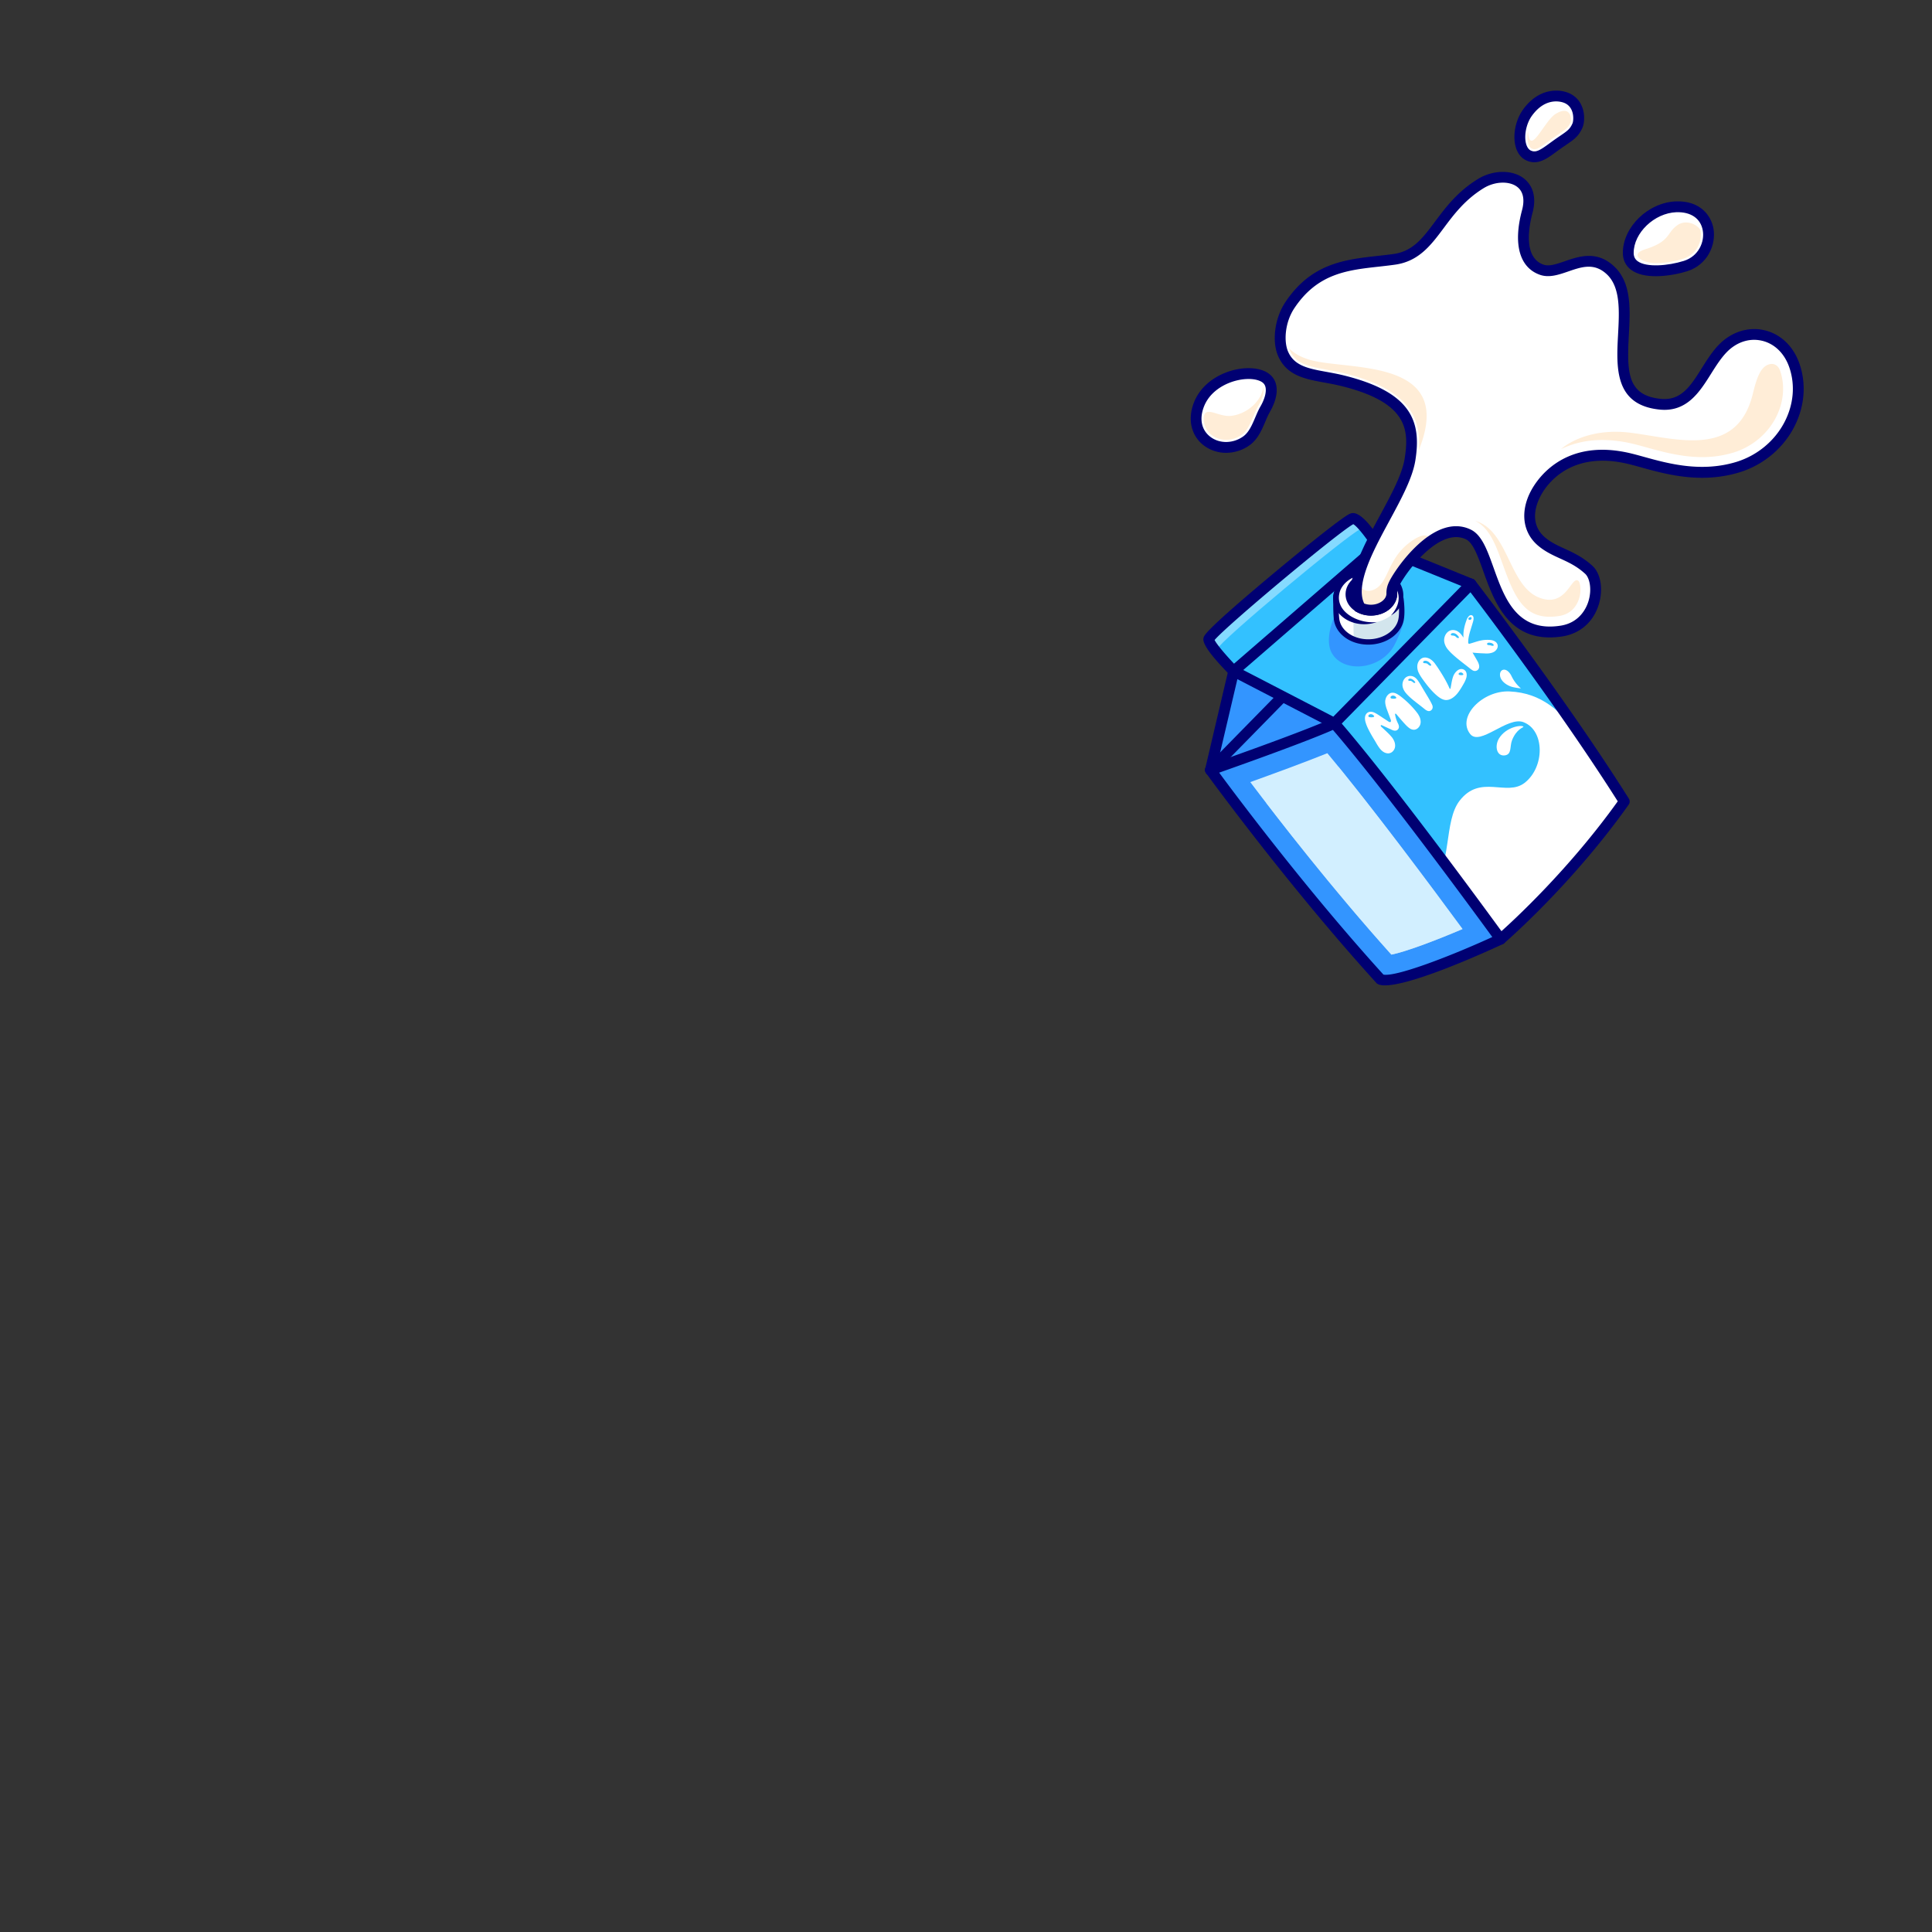 <svg id="Layer_1" data-name="Layer 1" xmlns="http://www.w3.org/2000/svg" viewBox="0 0 4000 4000"><rect x="0" y="0" width="4000" height="4000" fill="#333333" stroke="none"/><path d="M2900.38,1239.59s4.24,29.33-.33,46.22c-2.75,10.14-9.18,19.82-19.25,27.66-26.86,20.92-69.47,20.89-95.18-.07-10.76-8.77-16.85-19.83-18.32-31.25-2-15.85-1.15-48.56-1.15-48.56S2874.68,1218.63,2900.38,1239.59Z" style="fill:#fff"/><path d="M2554.22,1389.51s-54.45-55.32-51.39-66.74c4.38-16.34,270.54-237.4,296.3-248.7,14.48-6.35,53.7,56.85,53.7,56.85l-55.5,127.41Z" style="fill:#33c1ff"/><g style="opacity:0.4"><path d="M2840.46,1112.45c-9.42-10.9-18.91-19-24.55-16.54-25.75,11.25-291.89,232.34-296.28,248.69-.68,2.47,1.45,7.16,5.17,12.83-12.26-14.4-23.42-29.33-22-34.66,4.39-16.34,270.56-237.39,296.28-248.69C2808.38,1070,2827.7,1094.36,2840.46,1112.45Z" style="fill:#fff"/></g><path d="M2554.22,1400.74a11.2,11.2,0,0,1-8-3.36c-58.95-59.9-55.64-72.24-54.23-77.52,1.13-4.18,4.1-15.28,143.78-131.94,51-42.59,141.83-116.67,158.85-124.13,5.8-2.54,23.4-10.24,67.75,61.21a11.21,11.21,0,0,1,.75,10.4l-55.5,127.41a11.2,11.2,0,0,1-5,5.39l-243.11,131.19A11.28,11.28,0,0,1,2554.22,1400.74Zm-39.53-75.65c4.36,8.94,23.2,31.18,41.67,50.51l232.23-125.31,51.58-118.4c-14.51-22.49-31.21-42.81-38.37-46.62C2769,1103.47,2539.42,1295.37,2514.69,1325.09Z" style="fill:#000072"/><polygon points="3004.98 1240.43 2506.16 1594.13 2554.22 1389.51 2807.88 1214.02 3004.98 1240.43" style="fill:#3395ff"/><path d="M2506.16,1605.36a11.22,11.22,0,0,1-10.93-13.79L2543.29,1387a11.3,11.3,0,0,1,4.54-6.67l253.66-175.49a11.23,11.23,0,0,1,7.88-1.89l197.1,26.4a11.22,11.22,0,0,1,5,20.28l-498.82,353.71A11.2,11.2,0,0,1,2506.16,1605.36Zm58-209.07-40.29,171.53,451.36-320-164.54-22Z" style="fill:#000072"/><path d="M3362.89,1659.43c-118.33,167.16-256.1,285-256.1,285l-600.63-350.34,282.78-288.41,256.51-96.6S3230.32,1449.22,3362.89,1659.43Z" style="fill:#33c1ff"/><path d="M3045.46,1209.12s112.31,145.86,224.61,309.74c31.79,46.41,63.55,94.2,92.8,140.57-118.33,167.18-256.09,285-256.09,285l-146.29-85.33-454.32-265,282.76-288.39Z" style="fill:#33c1ff"/><path d="M3045.46,1209.12s112.31,145.86,224.61,309.74c31.79,46.41,63.55,94.2,92.8,140.57-118.33,167.18-256.09,285-256.09,285l-146.29-85.33-454.32-265,282.76-288.39Z" style="fill:#33c1ff"/><path d="M3045.46,1209.12s112.31,145.86,224.61,309.74c31.79,46.41,63.55,94.2,92.8,140.57-118.33,167.18-256.09,285-256.09,285l-146.29-85.33-454.32-265,282.76-288.39,54.07-20.35Z" style="fill:#33c1ff"/><polygon points="2843 1285.39 2762.66 1497.54 2506.17 1594.13 2788.93 1305.74 2843 1285.39" style="fill:#3395ff"/><path d="M3269.94,1518.7l.13.16c31.79,46.41,63.55,94.2,92.8,140.57-118.33,167.18-256.09,285-256.09,285l-146.29-85.33c46.7-71.51,28.36-158.4,61.42-201.25,43-55.72,97.23-8.07,134.58-37,41.81-32.35,42.34-108.08-2-125.57-33.24-13.12-90.25,50.18-110.64,24.42-28.22-35.64,25.66-90.68,81.47-88.16C3193.91,1434.71,3230.14,1474.22,3269.94,1518.7Z" style="fill:#fff"/><path d="M3103.5,1528.87c-9.51,15.66-5,37.38,12.07,35.06,15-2,9.85-18.51,15-31.49,9.52-23.81,24.1-26.28,23.6-27.7C3152.65,1500.28,3118.81,1503.68,3103.5,1528.87Z" style="fill:#fff"/><path d="M3129.59,1400.1c-9.47-19.55-24.72-15.95-24-2.22.57,10.5,10.78,19,21.68,23.18,7.19,2.76,21.66,4.21,21.66,4.21A77.16,77.16,0,0,1,3129.59,1400.1Z" style="fill:#fff"/><path d="M3106.79,1955.7a11.26,11.26,0,0,1-5.65-1.53L2500.5,1603.83a11.21,11.21,0,0,1-2.35-17.55l282.78-288.41a11.21,11.21,0,0,1,4.06-2.65l256.5-96.61a11.23,11.23,0,0,1,12.85,3.66c1.85,2.4,186.71,242.93,318,451.17a11.22,11.22,0,0,1-.33,12.47c-117.77,166.38-256.57,285.9-258,287.09A11.22,11.22,0,0,1,3106.79,1955.7Zm-582.53-364,581.2,339c27.23-24.23,142.64-130.17,243.92-271.65-118.24-186.53-277.56-396.89-307.78-436.49l-246.38,92.79Z" style="fill:#000072"/><path d="M3106.79,1944.47s-211.45,98.42-248.81,83.09c-185.48-203.86-351.82-433.43-351.82-433.43s197.22-68.91,256.5-96.6C2884.37,1637.63,3106.79,1944.47,3106.79,1944.47Z" style="fill:#33c1ff"/><path d="M3106.78,1944.47s-211.43,98.43-248.81,83.08c-111.39-122.44-215.9-254.15-281.61-339.82-43.66-57-70.19-93.6-70.19-93.6s197.22-68.91,256.49-96.59c19.52,22.51,41.63,49.29,65,78.43C2950,1728.25,3106.78,1944.47,3106.78,1944.47Z" style="fill:#3395ff"/><path d="M3028,1923.46c-59.14,25.25-118.48,47.22-147.29,53-101.65-113.07-196.9-232.92-259.28-314.11,49.12-29.54,89-57.78,149.76-74.85C2858.59,1694.67,2970.7,1845.48,3028,1923.46Z" style="fill:#b6cedd"/><path d="M3028,1923.46c-59.15,25.22-118.47,47.23-147.27,53-121.66-135.37-234.16-280.38-292.17-357.23,48.58-17.45,113.89-41.36,159.54-59.82C2837.73,1666.68,2965.48,1838.41,3028,1923.46Z" style="fill:#d2efff"/><path d="M2867.55,2040.07c-5.6,0-10.27-.67-13.82-2.13a11.14,11.14,0,0,1-4.05-2.82c-183.78-202-350.94-432.1-352.61-434.4a11.22,11.22,0,0,1,5.39-17.18c2-.69,197.36-69,255.45-96.18a11.22,11.22,0,0,1,13.22,2.81c120.64,138.86,342.52,444.64,344.75,447.72a11.22,11.22,0,0,1-4.35,16.76C3078.69,1969.93,2924.83,2040.07,2867.55,2040.07Zm-3.3-22.29c24.24,5,129.67-34,225.41-77.77-40.28-55.23-222.22-303.42-330-428.79-56.25,24.87-191,72.79-235.49,88.49C2560.94,1649.58,2706.25,1843.82,2864.25,2017.78Z" style="fill:#000072"/><polygon points="3045.45 1209.12 2762.66 1497.53 2554.22 1389.51 2852.83 1130.91 3045.45 1209.12" style="fill:#33c1ff"/><polygon points="3045.46 1209.12 2975.6 1280.33 2877.35 1380.57 2762.66 1497.54 2554.2 1389.5 2852.81 1130.92 3045.46 1209.12" style="fill:#33c1ff"/><polygon points="3045.46 1209.12 3033.05 1221.76 2980.8 1275.01 2975.6 1280.33 2877.35 1380.57 2855.12 1403.28 2776.37 1483.57 2762.66 1497.54 2554.2 1389.5 2635.34 1319.27 2706.97 1257.24 2841.82 1140.46 2852.81 1130.92 3022.88 1199.92 3045.46 1209.12" style="fill:#33c1ff"/><path d="M2762.66,1508.75a11.14,11.14,0,0,1-5.16-1.26l-208.44-108a11.23,11.23,0,0,1-2.19-18.45l298.61-258.6a11.24,11.24,0,0,1,11.58-1.91l192.61,78.2a11.22,11.22,0,0,1,3.79,18.25l-282.79,288.42A11.21,11.21,0,0,1,2762.66,1508.75Zm-188.58-121.59,186.38,96.59,265.25-270.54L2855,1143.9Z" style="fill:#000072"/><path d="M2890.91,1478.48c-.93-.92-1.66-1.17-2.2-.75a2.22,2.22,0,0,0-.25,2,60.45,60.45,0,0,0,5.74,17.68q3.9,7.54.77,11.88a12.13,12.13,0,0,1-1.2,1.37q-3.92,3.73-11,.89c-.81-.34-2.07-.93-3.79-1.76s-2.91-1.31-3.72-1.66l-14.12-6.53a1.68,1.68,0,0,0-2-.08q-1.2,1.38.74,3.25,12.39,11.2,18,17.21l4.06,4.61a36.93,36.93,0,0,1,5.38,9.89q3.22,10.65-2.48,17.72a14,14,0,0,1-1.2,1.38,13.61,13.61,0,0,1-12.72,3.86q-7.85-1.55-14.5-10.15a111.13,111.13,0,0,1-8.23-12.94q-1.53-2.61-4.64-7.67-11.34-18.84-15.06-29.51c-.35-1.15-.71-2.24-1.08-3.26q-3.71-12.77,2.33-19,4.83-4.64,12.47-2.73,4.26,1.13,12.77,6.67l20.82,13.71c1.46.63,2.58.61,3.36,0s.84-2,.48-3.77l-8.16-21.85q-4.4-11.73-3.35-19.19a7.84,7.84,0,0,1,.35-1.21,19.1,19.1,0,0,1,5.28-10.13q8.77-8.76,22.24.69c.59.34,1.12.68,1.59,1a190.37,190.37,0,0,1,33.55,32l1.74,2.25a44.33,44.33,0,0,1,6.91,11.65q3.38,9.81-.67,17.14a26.1,26.1,0,0,1-2.64,3.5q-6.77,6.74-15.56,2.7c-.75-.41-1.52-.85-2.32-1.33a55.8,55.8,0,0,1-7.35-6.35Q2904.09,1494.28,2890.91,1478.48Zm-46.46,3.38a7.74,7.74,0,0,0-7-3.22,6.78,6.78,0,0,0-3.49,1.57q-1.58,1.93-.38,3.68a4.17,4.17,0,0,0,1.36.72,19.2,19.2,0,0,0,8,.13,7.28,7.28,0,0,0,1.3-.42l.54-.55a1.15,1.15,0,0,0,.12-1.32Zm45.86-38.47a7.75,7.75,0,0,0-7-3.22,6.63,6.63,0,0,0-3.48,1.57,2.82,2.82,0,0,0-.39,3.68,7,7,0,0,0,1.37.72,19.37,19.37,0,0,0,8,.13,7.44,7.44,0,0,0,1.29-.43l.55-.54a1.16,1.16,0,0,0,.11-1.33Z" style="fill:#fff"/><path d="M2955.86,1442.28q7.36,12.24,9.65,17.92,1.95,5.86-1.72,9.7-4.93,4.92-12.53-.5c-.58-.46-1.26-1-2.05-1.6q-4-3.29-12-9.48t-12-9.48q-10.42-8.65-15.42-15.12-9.22-12.1-4.65-23.79a18.6,18.6,0,0,1,4-6.1,14.82,14.82,0,0,1,12.76-4.23q7.13.86,12.73,8.09a93.6,93.6,0,0,1,5.81,8.76Q2945.62,1425.29,2955.86,1442.28ZM2930,1412l-1-1.27a16.17,16.17,0,0,0-8.25-5.64,5.41,5.41,0,0,0-4.27,1q-1.29,1.47-.78,2.34l.38.49c.51.53,1.67.76,3.46.71a5.7,5.7,0,0,1,.92-.06c1.06.1,2.87,1.19,5.44,3.25a11.71,11.71,0,0,0,.93.79,3.28,3.28,0,0,0,2.68.11l.46-.46A1.12,1.12,0,0,0,2930,1412Z" style="fill:#fff"/><path d="M3015.16,1390.21q6.12-6.11,12.73-4.9a10.91,10.91,0,0,1,6.22,3.85q3.84,5.17,1.87,13.72a57,57,0,0,1-5.58,12.68q-8.45,15-14.09,21.34c-.86,1-1.72,1.89-2.57,2.74q-10.32,10.13-20.51,9.71-7.33-.48-16.14-7.46-11.48-9.18-23.81-25.12-2.79-3.62-7.84-10.55-8.11-11.31-10.05-18.22l-.12-.57q-2.47-9.67,1.43-17.2a17.59,17.59,0,0,1,3.21-4.42q6.68-6.66,16.46-3.43a29.69,29.69,0,0,1,4.13,1.78,37.25,37.25,0,0,1,10.42,9.7q.39.5,5,7.12,17.45,26.1,25,43.84a5,5,0,0,0,.67,1.07c.36.33.69.41,1,.23a3.68,3.68,0,0,0,.69-1.2c.31-1.7.77-4.3,1.4-7.82q2.22-13.47,5.24-19.61a16.56,16.56,0,0,1,1.37-2.41A26.75,26.75,0,0,1,3015.16,1390.21ZM2963,1377.62a1.44,1.44,0,0,0,0-1.42l-.23-.29a1.94,1.94,0,0,0-.21-.48l-.75-1q-5.39-6.95-11.88-6.35a.61.61,0,0,0-.43.08,4.26,4.26,0,0,0-2.44,1.23,2.37,2.37,0,0,0-.09,3c.57.47,2,.71,4.13.73a4.89,4.89,0,0,0,.91.13,8,8,0,0,1,3.26,1.08,18.86,18.86,0,0,1,2,1.79c2.36,1.93,4.1,2.56,5.21,1.91Zm66.45,19.32a1.49,1.49,0,0,0,.12-1.51l-.45-.59q-2.66-3.42-6.51-2.34a5.1,5.1,0,0,0-1.4.7c-1.2,1-1.61,1.9-1.24,2.79l.53.69q1.73,1.39,6.7,1.12a.6.6,0,0,0,.42-.08,4.22,4.22,0,0,0,1.29-.42.84.84,0,0,1,.27-.18A1.26,1.26,0,0,0,3029.44,1396.94Z" style="fill:#fff"/><path d="M3098.53,1330.94q4.08,5.28,1.21,11.62a20,20,0,0,1-2.94,4.14c-.9.79-1.57,1.4-2,1.82q-6.69,4.77-18.9,4.47c-.71-.09-1.74-.17-3.08-.22q-12.12-.39-22.67-1.46a1.91,1.91,0,0,0-.75-.13l-.67,0q6.77,11.46,10.63,18.34,6,11.52.6,17.09a9.09,9.09,0,0,1-8.58,2.32q-2.86-.78-8.12-5.07-4.32-3.48-13.22-10.38-19.38-15-27.86-23.85-3.61-3.84-5.21-5.9a33.59,33.59,0,0,1-6.13-11.9,23.14,23.14,0,0,1,1-15.6,20.36,20.36,0,0,1,4.32-6.56,16.58,16.58,0,0,1,16.07-4.77,20,20,0,0,1,5.76,2.22,31.84,31.84,0,0,1,8.47,8c.86,1.11,2,2.77,3.53,5q-1.24-16.26,6.37-36.35a21.2,21.2,0,0,1,4.32-7.6l.37-.36c1.94-2,4-2.59,6.27-1.93a5,5,0,0,1,2.21,1.6q2.34,3.22.55,10.54-.75,3-5.77,19.12-4.7,15.08-4.57,24.66a4.91,4.91,0,0,0,.64,2.48,2.13,2.13,0,0,0,2.3.48q3.09-.84,9.2-2.77,8.45-2.7,12.62-3.58a68.57,68.57,0,0,1,22.15-1.3Q3094.8,1326.33,3098.53,1330.94Zm-78.15-10.58a1.44,1.44,0,0,0,0-1.42l-.23-.29a2.32,2.32,0,0,0-.21-.49l-.76-1q-5.37-6.95-11.87-6.35a.64.64,0,0,0-.43.07,4.4,4.4,0,0,0-2.45,1.24,2.38,2.38,0,0,0-.08,3c.58.46,1.95.71,4.13.73a4.63,4.63,0,0,1,.82.22,10,10,0,0,1,3.35,1,17.61,17.61,0,0,1,2,1.78c2.3,2,4,2.66,5.12,2Zm72,16a1.82,1.82,0,0,0,0-1.6l-.46-.59q-2.11-2.75-6.84-3.4-3.89-.63-5.79,1.1a2.22,2.22,0,0,0,.18,2.94,6.27,6.27,0,0,0,3.78.91,14.45,14.45,0,0,1,2.39.38,6.12,6.12,0,0,1,1.65.44q3.18,1,4.58.28Zm-46.55-54.07a3.46,3.46,0,0,0,.65-3.77q-1.61-1.86-5,.28a.87.87,0,0,1-.35.17l-.27.28a2.57,2.57,0,0,0-.19,3.31,3.57,3.57,0,0,0,4.06.45A3.47,3.47,0,0,0,3045.83,1282.31Z" style="fill:#fff"/><path d="M2879.4,1258.39s25.3,3.92,26.95,22.91c1,11.32-14.81,47.28-22.13,59-15.72,25.25-46.84,40.45-76.09,39.41a72.25,72.25,0,0,1-21-3.77c-14.23-4.9-24.57-13.92-30.34-25-8-15.42-7.75-40.63,4.9-72.22,3.75-9.36,7.35,2.35,10.65,6.09C2806.14,1269.5,2858.1,1251.06,2879.4,1258.39Z" style="fill:#3395ff"/><path d="M2900.37,1239.57s4.25,29.33-.33,46.28c-2.75,10.09-9.17,19.78-19.21,27.62-21.59,16.83-53.31,20.08-78.27,9.88a66.54,66.54,0,0,1-16.95-9.93c-10.75-8.77-16.84-19.85-18.32-31.26-2-15.86-1.12-48.59-1.12-48.59s15.17-2.1,35.48-3.64C2835.72,1227.39,2884.27,1226.46,2900.37,1239.57Z" style="fill:#fff"/><path d="M2900.37,1239.57s4.25,29.33-.33,46.28c-2.75,10.09-9.17,19.78-19.21,27.62-21.59,16.83-53.31,20.08-78.27,9.88l-.91-93.42C2835.72,1227.39,2884.27,1226.46,2900.37,1239.57Z" style="fill:#d3e5ed"/><path d="M2832.84,1334.65c-18.54,0-37-5.63-50.76-16.9-11.59-9.44-18.62-21.51-20.35-34.88-2.07-16.1-1.22-48.08-1.19-49.44a5.62,5.62,0,0,1,4.85-5.4c11.35-1.57,111.71-14.66,138.53,7.21a5.6,5.6,0,0,1,2,3.55c.18,1.24,4.36,30.68-.47,48.49-3.16,11.68-10.49,22.27-21.21,30.61C2869.9,1329.07,2851.3,1334.65,2832.84,1334.65Zm-61.17-96.13c-.16,9.59-.31,31.23,1.2,42.91,1.34,10.48,7,20,16.3,27.63,23.75,19.35,63.31,19.36,88.18,0,8.78-6.84,14.76-15.38,17.28-24.69,3.52-13,1.34-34.59.49-41.65C2874.1,1229.12,2803.36,1234.55,2771.67,1238.52Z" style="fill:#000072"/><ellipse cx="2833.3" cy="1236.21" rx="67.34" ry="53.58" transform="translate(-53.97 131.91) rotate(-2.64)" style="fill:#fff"/><ellipse cx="2839.35" cy="1229.61" rx="42.31" ry="33.66" transform="translate(-53.66 132.18) rotate(-2.64)" style="fill:#d3e5ed"/><path d="M2838.45,1274.56c-13.33,0-26.57-4.15-36.76-12.45-10.37-8.46-16-19.9-15.86-32.21.14-12.47,6.48-24.49,17.38-33,21.09-16.43,53.5-16.35,73.79.19,10.36,8.46,16,19.89,15.86,32.21-.13,12.47-6.47,24.49-17.38,33C2865,1270.48,2851.67,1274.56,2838.45,1274.56Zm1.81-67.41c-8.38,0-16.86,2.49-23.26,7.48-5.56,4.33-8.66,9.84-8.73,15.52-.06,5.34,2.64,10.51,7.6,14.56,12.1,9.86,33.08,9.81,45.82-.12,5.57-4.33,8.67-9.84,8.73-15.53.06-5.34-2.64-10.5-7.6-14.55h0C2856.8,1209.6,2848.57,1207.15,2840.26,1207.15Z" style="fill:#000072"/><path d="M2850.68,1287.71c-28.28,10.57-64.86,3.33-82.76-23.33-19.79-29.52.43-67.23,30.36-79.51,28.5-13,63.65-10,88.39,9.88,19.9,14.49,25.24,45,10,64.63a52.66,52.66,0,0,1-16.83,14.78c10-10.7,16.33-24.05,15.9-37.09-.91-27.42-27.11-46.53-53.17-48.41-25.81-2.78-56.64,8.44-67.46,33.1-16.64,43.88,38.13,71,75.57,66Z" style="fill:#000072"/><path d="M3596.55,967.58c-92.77,27.54-175.66-7.57-227.45-19.11-97.27-21.66-151.4,19.59-177.64,54.6-30.26,40.29-34.89,88.4.22,118.07,29.48,24.94,63.22,26.89,97.86,58.59,27.67,25.31,17.66,115.29-57,126.8-152.37,23.51-138-173.54-192.26-199.89-64.18-31.2-137.38,70.32-153.1,100.6a71.94,71.94,0,0,0-3.41,7.71,39.94,39.94,0,0,0-2.11,14c0,8.85-4.39,17.76-13.07,24.49-14.5,11.26-36.21,12.88-52.29,4.8v0c-8.51-14.42-9.87-32.24-6.52-52.17,13.4-79.18,98.17-183.83,109.45-254.61,10.73-67.32,2-128.2-139.82-163.22-52.76-13-102.72-10.25-122.69-55.16-11.06-24.88-7.83-68.79,13.78-101.21,59.35-89,138.47-83.94,216.31-94.93,81.34-11.48,89.17-102,179.34-157C3111.9,352,3180.79,368.13,3162,438c-11.91,44.35-15.57,104.63,30.21,120.45,39.2,13.55,91.7-46.9,142.68,1.7,75.17,71.65-42.45,262.12,102.5,276.68C3508,844,3524.09,766.5,3566,722.37c48.82-51.44,126.34-34.94,149.79,36.2C3743.3,842.13,3691.32,939.44,3596.55,967.58Z" style="fill:#fff"/><path d="M3596.53,967.58c-92.75,27.54-175.64-7.57-227.44-19.11-97.27-21.67-151.39,19.58-177.64,54.61-30.26,40.26-34.9,88.41.23,118,29.48,24.94,63.24,26.91,97.87,58.59,27.66,25.33,17.64,115.32-57,126.83-152.37,23.48-138-173.56-192.27-199.92-28.61-13.91-59-1.42-85.28,19.31-32.7,25.84-59.07,64.5-67.8,81.32a75.81,75.81,0,0,0-3.42,7.68,40.39,40.39,0,0,0-2.08,14c0,8.82-4.4,17.77-13.09,24.47-14.5,11.26-36.19,12.88-52.31,4.8v0c-8.49-14.42-9.86-32.23-6.48-52.16.12-.75.23-1.46.39-2.21,14.54-78.88,97.86-182.3,109-252.4,10.73-67.33,2-128.21-139.79-163.23-52.78-13-102.74-10.25-122.7-55.16-11.05-24.87-7.82-68.8,13.79-101.18,59.35-89.05,138.46-84,216.32-95,81.32-11.46,89.14-102.05,179.33-157C3111.9,352,3180.8,368.14,3162,438c-11.91,44.36-15.56,104.6,30.22,120.44,39.19,13.56,91.7-46.88,142.67,1.7,75.19,71.67-42.45,262.13,102.5,276.67,70.59,7.09,86.7-70.33,128.56-114.46,48.81-51.46,126.35-34.95,149.78,36.17C3743.29,842.13,3691.33,939.44,3596.53,967.58Z" style="fill:#fff"/><path d="M3596.53,967.58c-92.75,27.54-175.64-7.57-227.44-19.11-97.27-21.67-151.39,19.58-177.64,54.61-30.26,40.26-34.9,88.41.23,118,29.48,24.94,63.24,26.91,97.87,58.59,27.66,25.33,17.64,115.32-57,126.83-152.37,23.48-138-173.56-192.27-199.92-28.61-13.91-59-1.42-85.28,19.31-32.7,25.84-59.07,64.5-67.8,81.32a75.81,75.81,0,0,0-3.42,7.68,40.39,40.39,0,0,0-2.08,14c0,8.82-4.4,17.77-13.09,24.47-14.5,11.26-36.19,12.88-52.31,4.8v0c-8.49-14.42-9.86-32.23-6.48-52.16.12-.75.23-1.46.39-2.21,11.83-64.1,69.05-144.4,96.05-209.85,0,0,0,0,0-.07,6.21-15.09,10.85-29.36,12.93-42.48,10.73-67.33,2-128.21-139.79-163.23-52.78-13-102.74-10.25-122.7-55.16-5.5-12.38-7.47-29.44-5.39-47.48,2.09-18.24,8.3-37.43,19.18-53.7,59.35-89.05,138.46-84,216.32-95,81.32-11.46,89.14-102.05,179.33-157C3111.9,352,3180.8,368.14,3162,438c-11.91,44.36-15.56,104.6,30.22,120.44,39.19,13.56,91.7-46.88,142.67,1.7,75.19,71.67-42.45,262.13,102.5,276.67,70.59,7.09,86.7-70.33,128.56-114.46,48.81-51.46,126.35-34.95,149.78,36.17C3743.29,842.13,3691.33,939.44,3596.53,967.58Z" style="fill:#fff"/><path d="M2937.4,932.08c5.19-64.11-17.17-125.34-154.22-159.18-12.26-3-24.09-5.2-35.57-7.25-41.15-7.53-65-13-76.56-39a42.72,42.72,0,0,1-2-5.43c9.35,9.57,23.07,18,42.88,23.79C2791.47,768,3015.57,739,2937.4,932.08Z" style="fill:#ffedd7"/><path d="M2955,1125.93c-32.7,25.84-59.07,64.5-67.8,81.32a75.81,75.81,0,0,0-3.42,7.68,40.39,40.39,0,0,0-2.08,14c0,8.82-4.4,17.77-13.09,24.47-14.5,11.26-36.19,12.88-52.31,4.8v0c-8.49-14.42-9.86-32.23-6.48-52.16.12-.75.23-1.46.39-2.21,4.17,10.25,14.68,26.13,35.18,16.55,29.71-13.89,26.27-60.4,71-95.55C2949,1099.15,2965.31,1107.09,2955,1125.93Z" style="fill:#ffedd7"/><path d="M3185.55,1236.8c58.4,24,67.72-47.58,82.79-33.79,2.66,2.89,6.95,19.11.35,38.06-4.69,13.5-15.61,30.41-40.94,34.31a127.09,127.09,0,0,1-19.33,1.58h0c-54.26,0-73.71-43-97.2-108.67-13.86-38.72-26.95-75.3-57.22-90C3122.92,1097.67,3123.65,1211.39,3185.55,1236.8Z" style="fill:#ffedd7"/><path d="M3629.34,814.23c8.84-36.88,17.43-55.48,33.75-60,9.44-2.63,18.72,1.85,22.81,14.26,10.22,31,6.88,65.26-9.39,96.45-18.08,34.64-50.47,61.05-88.89,72.45a220.41,220.41,0,0,1-63.62,9c-42.47,0-82.42-11.06-114.53-19.94-11.89-3.29-23.13-6.4-33.54-8.72a269.25,269.25,0,0,0-58.32-6.76c-34.62,0-62.93,7.81-85.7,18.9,0,0,48.3-46,144.59-33.85C3470.67,907.87,3596.75,950.16,3629.34,814.23Z" style="fill:#ffedd7"/><path d="M3208.17,1319.72c-88.08,0-116.14-78.41-137.11-137-10.84-30.29-21.08-58.89-35.7-66-53.31-25.91-120.93,62.35-138.23,95.68a60.24,60.24,0,0,0-2.86,6.48,28.43,28.43,0,0,0-1.39,10.07c0,12.62-6.36,24.77-17.42,33.35-17.6,13.65-44,16.1-64.21,6l-6.19-3.11v-4.05c-8.12-15.42-10.2-34.09-6.36-56.94,7.16-42.28,33.15-90.34,58.28-136.82,23.63-43.69,45.95-85,51.16-117.7,9.54-59.88,6.67-116.45-131.43-150.55-11.46-2.83-22.91-4.92-34-6.94-40.29-7.34-78.35-14.27-96.27-54.56-13.68-30.76-7.36-78.91,14.69-112,53.69-80.53,123.36-88.28,190.74-95.77,11-1.22,22.29-2.48,33.35-4,40-5.65,60.24-32.74,85.84-67,21.89-29.31,46.69-62.53,89.22-88.45,30.68-18.71,70.18-19.38,93.92-1.6,11.83,8.86,30,30,18.64,72.23-7.32,27.24-19.71,92.16,23,106.94,11.63,4,27.23-1.36,43.74-7.07,29.84-10.29,67-23.12,103,11.25,35.62,34,32.66,88.64,29.8,141.52-4.18,77.38-3.22,125.15,66.08,132.11,42.29,4.29,62-27.07,84.76-63.33,10.36-16.49,21.08-33.55,34.52-47.71,25.67-27.06,60.95-38.74,94.42-31.23,34.69,7.77,61.73,33.88,74.17,71.63,13.89,42.14,9.57,88.24-12.18,129.81-23.4,44.75-65.13,78.82-114.49,93.48h0c-78.58,23.32-149.7,3.65-201.63-10.72-11.36-3.15-22.09-6.11-31.45-8.2-95.8-21.33-145.26,22.41-166.22,50.38-22.06,29.37-35.68,73.9-1.52,102.77,12.37,10.46,26,16.69,40.44,23.29,17.68,8.09,37.73,17.26,57.75,35.59,17.2,15.72,22.63,48.45,13.21,79.57-11.07,36.58-38.81,60.86-76.08,66.61A171.49,171.49,0,0,1,3208.17,1319.72Zm-193.45-230.27a69,69,0,0,1,30.46,7.09c22.84,11.11,34,42.39,47,78.61,22.52,62.94,48,134.28,138.63,120.29,40.33-6.21,54-37.68,58-50.92,7.45-24.62,2.35-48.07-6.88-56.51-17.42-16-35-24-51.94-31.73-15.18-6.94-30.87-14.12-45.59-26.57-37.36-31.57-38.15-85.17-1.95-133.38,24.21-32.3,80.94-82.89,189.06-58.82,9.92,2.21,20.91,5.26,32.55,8.48,49.31,13.64,116.84,32.32,189.27,10.83,43.56-12.94,80.38-43,101-82.36,18.9-36.15,22.72-76.06,10.74-112.38-9.91-30.07-31-50.76-57.76-56.76-26.06-5.84-52.74,3.19-73.23,24.78-11.9,12.55-22,28.64-31.8,44.2-23.38,37.2-49.88,79.34-106,73.72-94.14-9.45-89.94-87.12-86.24-155.65,2.58-47.81,5.26-97.25-22.88-124.07C3301,543.37,3274.75,552.43,3247,562c-19.39,6.69-39.44,13.6-58.39,7.06-42.66-14.74-56.28-63.57-37.38-134,4.14-15.44,5.71-36.37-10.42-48.45-16.43-12.3-46-11.09-68.78,2.8-38.82,23.67-62.24,55-82.91,82.72-26.45,35.42-51.42,68.87-100.7,75.82-11.38,1.61-22.88,2.89-34,4.13-65.13,7.24-126.65,14.08-174.55,85.92-19.92,29.89-22.18,69.45-12.85,90.42,13.09,29.45,42.52,34.82,79.78,41.6,11.41,2.08,23.21,4.23,35.35,7.22,140.72,34.76,161,95.45,148.21,175.88-5.82,36.52-29,79.42-53.58,124.84-24.27,44.88-49.36,91.28-55.89,129.88-2.9,17.2-1.74,30.87,3.53,41.66,12.16,4.68,27.34,2.76,37.33-5,5.62-4.36,8.73-9.91,8.74-15.63a51.07,51.07,0,0,1,2.81-17.92,83.54,83.54,0,0,1,3.95-8.94C2890.5,1176.46,2950.68,1089.45,3014.72,1089.45Zm581.83-121.87h0Z" style="fill:#000072"/><path d="M3470.11,428.16c-52.67,2-99,49.2-99,95.44,0,46,72.88,41.54,118.36,27.3C3556.63,529.89,3556,424.82,3470.11,428.16Z" style="fill:#fff"/><path d="M3428.44,544.94c-27.6,0-57.84-17.79-21.32-29.17,51.09-15.92,43.39-33.49,65.17-49.25,20.75-15,47.27,1.8,48.87,12.32,3.21,21.12-8.44,48.28-36.36,57-18.43,5.77-39,9.08-56.35,9.08Z" style="fill:#ffedd7"/><path d="M3428.23,571.87c-19.22,0-37.85-3.39-50.95-13-11.37-8.35-17.37-20.54-17.37-35.24,0-53.59,52.32-104.43,109.77-106.66h0c50.06-2,73.18,29.16,77.88,56.38,5.66,32.73-11.6,74.79-54.72,88.29C3476.72,566.66,3452,571.87,3428.23,571.87Zm42.32-132.5c-45.33,1.77-88.2,42.7-88.2,84.24,0,7.58,2.61,13,8.22,17.16,18.19,13.36,62.8,9.68,95.57-.58,30.93-9.68,43.34-39.7,39.3-63-4.28-24.82-24.75-38.94-54.89-37.78Zm-.44-11.21h0Z" style="fill:#000072"/><path d="M2482.08,838.14c21.69-56.67,97.73-75.35,132.32-59,26.93,12.71,18.26,45.16,4.78,68.39-11.32,19.49-17.69,50.07-38.48,65C2529.23,949.61,2455.37,908,2482.08,838.14Z" style="fill:#fff"/><path d="M2538.74,910.63c-16.24,0-30.95-7.31-39.34-19.54-5.43-7.92-7.83-17.27-7.17-27.61,3.44-24.62,31.07,1,57.81-2.62,35.7-4.79,63-34.31,65.4-59.34,2.63,8.47-1.14,23.05-9.85,38.06-4.05,7-7.42,14.92-10.69,22.6-6.24,14.69-12.69,29.88-23.37,37.57A56,56,0,0,1,2538.74,910.63Z" style="fill:#ffedd7"/><path d="M2538.52,937.49a75.83,75.83,0,0,1-46.44-15.44c-25.79-19.85-33.64-53.54-20.48-87.92h0c10.54-27.55,33.5-49.62,64.64-62.14,29.32-11.78,61.88-13,83-3,11,5.19,18.59,13.66,22,24.51,6.79,21.8-4.78,46.74-12.28,59.66-3.21,5.52-6.11,12.36-9.18,19.6-7.33,17.26-15.64,36.82-32.44,48.92A83.63,83.63,0,0,1,2538.52,937.49Zm-46-95.34c-9.76,25.5-4.94,48.14,13.22,62.12,19.11,14.72,47.23,14.38,68.36-.82,11.72-8.44,18.42-24.22,24.9-39.49,3.35-7.9,6.52-15.35,10.43-22.09,9.48-16.32,13.31-31.92,10.26-41.72-1.52-4.88-4.73-8.34-10.12-10.89-15.44-7.29-41.57-5.86-65,3.56-14.64,5.89-40.86,20.12-52.05,49.33Z" style="fill:#000072"/><path d="M3162.14,233.73c-20.22,28.34-22,77,2.85,88.28,18.11,8.25,32.79-3.85,53.56-19,28.42-20.73,39.07-23.59,47.57-43.46,4.59-10.72,5.41-44.37-22.27-56.52C3228.1,196.12,3191.78,192.2,3162.14,233.73Z" style="fill:#fff"/><path d="M3176.75,308.93a12.52,12.52,0,0,1-5.26-1.27c-4.29-2-6.51-7.29-7.61-11.43-2-7.45-2-16.53-.27-25.59,2.95,56.67,33.08-19.67,56.7-34.49,31.11-19.51,34.27,9.36,31.37,17.19-3.66,9.87-9.27,14-24.49,24.41-5.12,3.48-10.92,7.44-17.89,12.52l-3.6,2.64c-11.73,8.59-21.85,16-28.95,16Z" style="fill:#ffedd7"/><path d="M3176.68,335.94a38.93,38.93,0,0,1-16.35-3.72c-11-5-18.73-15-22.47-29-6.29-23.47-.06-54.74,15.14-76h0c32.73-45.86,75.35-43.24,95.36-34.45,35.11,15.41,34.32,56.62,28.08,71.21-7.77,18.15-17.67,24.9-34.1,36.09-5,3.37-10.56,7.19-17.18,12l-3.55,2.59C3206.81,325.53,3192.62,335.94,3176.68,335.94Zm-5.41-95.69c-11.21,15.71-16.25,40.3-11.73,57.19,1.36,5.07,4.21,11.68,10.1,14.36,10.12,4.61,18.65-.52,38.7-15.22l3.6-2.64c6.9-5,12.67-9,17.77-12.44,15.21-10.36,20.91-14.24,26.1-26.36,2.19-5.14,4.92-32.44-16.47-41.83-3.81-1.68-38.06-15.11-68.07,26.94Z" style="fill:#000072"/></svg>